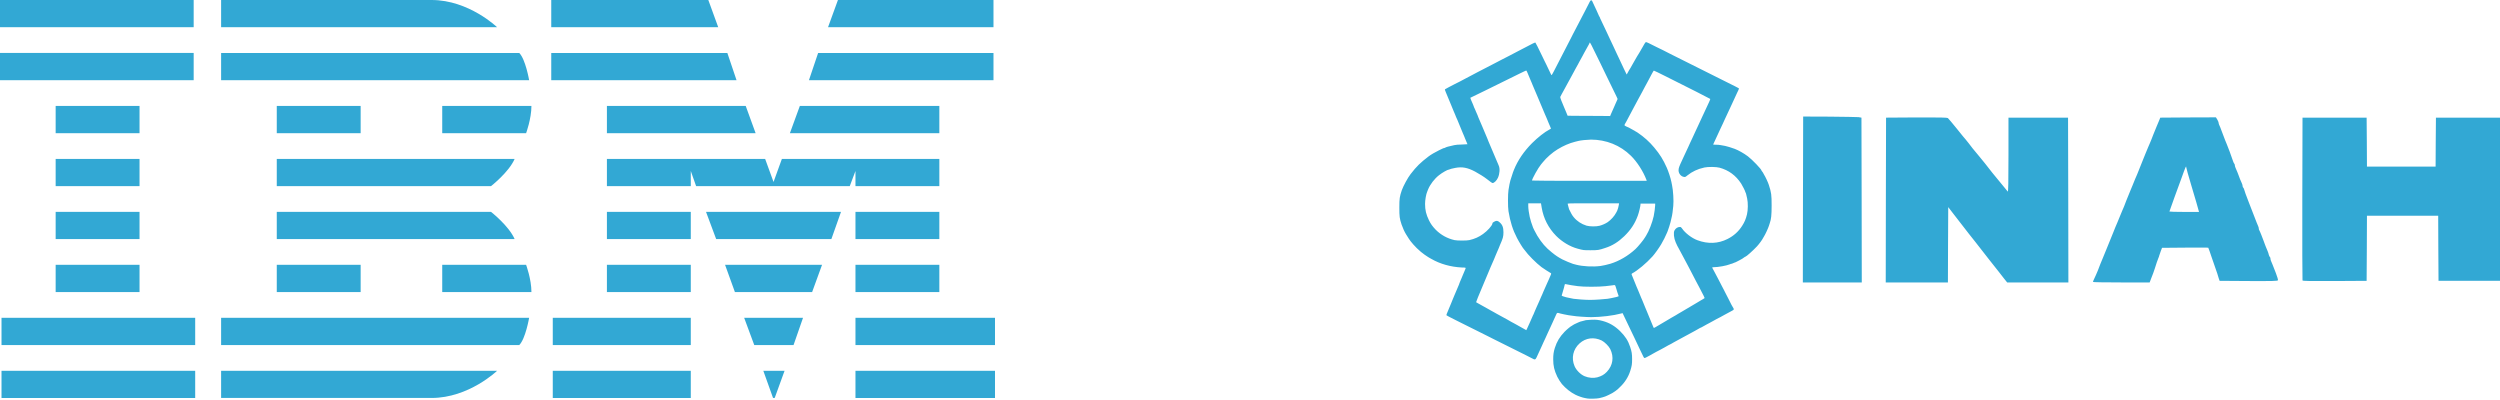 <?xml version="1.0" encoding="UTF-8" standalone="no"?>
<!DOCTYPE svg PUBLIC "-//W3C//DTD SVG 1.1//EN" "http://www.w3.org/Graphics/SVG/1.1/DTD/svg11.dtd">
<svg width="100%" height="100%" viewBox="0 0 1000 160" version="1.1" xmlns="http://www.w3.org/2000/svg" xmlns:xlink="http://www.w3.org/1999/xlink" xml:space="preserve" style="fill-rule:evenodd;clip-rule:evenodd;stroke-linejoin:round;stroke-miterlimit:1.414;">
    <g id="Artboard1" transform="matrix(1,0,0,1,0,-420.331)">
        <rect x="0" y="420.331" width="1000" height="159.337" style="fill:none;"/>
        <g transform="matrix(4.012,0,0,4.012,396.388,-3878.33)">
            <path d="M59.46,1111.18C59.391,1111.16 59.273,1111.14 59.196,1111.13C58.997,1111.1 58.534,1110.94 58.279,1110.81C57.794,1110.57 57.315,1110.19 56.923,1109.74C56.79,1109.58 56.572,1109.24 56.46,1109.01C56.159,1108.37 56.056,1107.93 56.056,1107.27C56.056,1106.81 56.096,1106.53 56.218,1106.14C56.423,1105.5 56.699,1105.04 57.187,1104.53C57.408,1104.3 57.85,1103.94 57.906,1103.94C57.918,1103.94 57.971,1103.9 58.024,1103.86C58.12,1103.8 58.185,1103.76 58.574,1103.59C58.667,1103.54 58.851,1103.48 58.978,1103.46C59.105,1103.43 59.261,1103.39 59.32,1103.37C59.379,1103.36 59.631,1103.34 59.876,1103.33C60.318,1103.31 60.582,1103.34 60.983,1103.45C61.648,1103.63 62.183,1103.94 62.718,1104.46C63.234,1104.97 63.526,1105.42 63.728,1106.04C63.887,1106.52 63.921,1106.74 63.921,1107.26C63.921,1107.76 63.896,1107.92 63.744,1108.41C63.56,1109.01 63.196,1109.59 62.724,1110.03C62.606,1110.14 62.494,1110.25 62.475,1110.27C62.416,1110.33 62.08,1110.57 61.95,1110.64C61.704,1110.77 61.381,1110.93 61.356,1110.93C61.344,1110.93 61.291,1110.95 61.238,1110.98C61.117,1111.03 60.856,1111.1 60.626,1111.15C60.414,1111.2 59.628,1111.22 59.46,1111.18ZM60.455,1109.07C60.871,1108.95 61.129,1108.81 61.406,1108.52C62.009,1107.88 62.133,1107.05 61.742,1106.25C61.596,1105.96 61.185,1105.55 60.893,1105.4C60.125,1105.03 59.304,1105.13 58.692,1105.68C58.033,1106.27 57.837,1107.15 58.185,1107.96C58.356,1108.36 58.782,1108.79 59.186,1108.96C59.587,1109.13 60.072,1109.17 60.455,1109.07ZM59.84,1071.48C59.883,1071.48 59.92,1071.51 59.932,1071.54C59.954,1071.6 60.119,1071.96 60.377,1072.49C60.473,1072.7 60.573,1072.92 60.595,1072.98C60.616,1073.04 60.654,1073.11 60.678,1073.13C60.7,1073.16 60.719,1073.2 60.719,1073.22C60.719,1073.24 60.759,1073.34 60.809,1073.43C60.902,1073.62 61.139,1074.12 61.331,1074.53C61.39,1074.66 61.477,1074.85 61.527,1074.95C61.574,1075.05 61.664,1075.24 61.723,1075.37C61.782,1075.5 61.903,1075.76 61.993,1075.94C62.23,1076.45 62.32,1076.64 62.407,1076.83C62.45,1076.92 62.572,1077.18 62.677,1077.4C62.898,1077.87 63.029,1078.15 63.131,1078.37C63.243,1078.62 63.371,1078.88 63.38,1078.88C63.383,1078.88 63.414,1078.83 63.445,1078.77C63.582,1078.51 63.681,1078.34 63.722,1078.29C63.747,1078.26 63.765,1078.23 63.765,1078.22C63.765,1078.21 63.849,1078.06 63.955,1077.88C64.126,1077.59 64.257,1077.37 64.378,1077.14C64.403,1077.1 64.446,1077.03 64.474,1076.98C64.502,1076.94 64.577,1076.82 64.636,1076.72C64.695,1076.62 64.76,1076.51 64.782,1076.47C64.804,1076.44 64.835,1076.38 64.85,1076.35C64.869,1076.31 64.925,1076.22 64.978,1076.13C65.027,1076.05 65.083,1075.95 65.102,1075.91C65.192,1075.74 65.254,1075.66 65.313,1075.65C65.373,1075.65 65.596,1075.75 66.377,1076.15C66.504,1076.21 66.793,1076.36 67.014,1076.46C67.238,1076.58 67.545,1076.73 67.698,1076.81L72.796,1079.36C74.126,1080.02 74.583,1080.25 74.583,1080.28C74.583,1080.29 74.546,1080.37 74.503,1080.47C74.459,1080.56 74.403,1080.68 74.378,1080.73C74.356,1080.78 74.254,1081.01 74.148,1081.23C73.946,1081.66 73.918,1081.72 73.797,1081.99C73.753,1082.08 73.654,1082.3 73.573,1082.47C73.318,1083.01 73.253,1083.15 73.181,1083.31C73.144,1083.4 73.048,1083.61 72.967,1083.78C72.886,1083.95 72.783,1084.17 72.74,1084.26C72.451,1084.9 72.115,1085.62 72.047,1085.76C72.022,1085.8 72.003,1085.85 72.003,1085.86C72.003,1085.87 72.121,1085.88 72.267,1085.88C72.414,1085.88 72.634,1085.89 72.759,1085.92C72.883,1085.94 73.082,1085.98 73.2,1086C73.393,1086.04 73.822,1086.17 74.148,1086.29C74.518,1086.43 75.075,1086.74 75.469,1087.04C75.892,1087.36 76.822,1088.33 76.822,1088.45C76.822,1088.47 76.84,1088.5 76.865,1088.52C76.89,1088.54 76.934,1088.6 76.961,1088.65C76.989,1088.71 77.036,1088.8 77.07,1088.85C77.21,1089.07 77.474,1089.63 77.555,1089.89C77.804,1090.66 77.832,1090.87 77.832,1091.95C77.832,1092.91 77.788,1093.31 77.645,1093.71C77.624,1093.77 77.589,1093.88 77.571,1093.94C77.496,1094.19 77.21,1094.81 77.07,1095.03C77.036,1095.08 76.999,1095.15 76.986,1095.17C76.909,1095.34 76.595,1095.77 76.374,1096.01C75.973,1096.44 75.308,1097.03 75.224,1097.04C75.211,1097.04 75.146,1097.07 75.084,1097.12C74.944,1097.23 74.904,1097.25 74.608,1097.41C74.478,1097.48 74.344,1097.54 74.313,1097.56C74.282,1097.58 74.195,1097.62 74.117,1097.64C74.039,1097.67 73.952,1097.71 73.924,1097.72C73.893,1097.74 73.85,1097.75 73.822,1097.75C73.797,1097.75 73.732,1097.77 73.676,1097.8C73.324,1097.94 72.516,1098.09 72.075,1098.09C71.913,1098.09 71.866,1098.13 71.941,1098.2C71.957,1098.22 72.062,1098.42 72.177,1098.64C72.292,1098.86 72.454,1099.17 72.535,1099.32C72.613,1099.48 72.759,1099.76 72.855,1099.94C72.951,1100.13 73.045,1100.31 73.06,1100.33C73.076,1100.36 73.144,1100.49 73.212,1100.63C73.278,1100.76 73.411,1101.02 73.505,1101.2C73.601,1101.38 73.747,1101.67 73.834,1101.85C73.924,1102.02 74.008,1102.17 74.024,1102.18C74.042,1102.19 74.055,1102.23 74.055,1102.27C74.055,1102.33 74.021,1102.37 73.893,1102.43C73.738,1102.51 73.641,1102.56 73.169,1102.82C73.066,1102.87 72.871,1102.98 72.734,1103.06C72.597,1103.13 72.423,1103.22 72.345,1103.26C72.267,1103.31 72.115,1103.39 72.003,1103.45C71.891,1103.51 71.711,1103.61 71.599,1103.67C71.487,1103.73 71.369,1103.8 71.335,1103.81C71.301,1103.83 71.189,1103.89 71.086,1103.95C70.984,1104.01 70.869,1104.07 70.831,1104.09C70.791,1104.11 70.729,1104.14 70.691,1104.15C70.651,1104.17 70.551,1104.23 70.464,1104.28C70.381,1104.33 70.269,1104.4 70.216,1104.42C70.166,1104.45 70.073,1104.5 70.014,1104.53C69.955,1104.57 69.771,1104.67 69.61,1104.75C69.448,1104.84 69.255,1104.94 69.184,1104.98C68.851,1105.17 68.767,1105.21 68.484,1105.36C68.319,1105.45 68.139,1105.55 68.08,1105.58C68.024,1105.62 67.909,1105.68 67.822,1105.73C67.738,1105.77 67.605,1105.84 67.527,1105.88C67.449,1105.93 67.275,1106.02 67.138,1106.1C67.001,1106.17 66.821,1106.27 66.734,1106.32C66.65,1106.36 66.467,1106.46 66.33,1106.53C66.193,1106.61 66.032,1106.69 65.972,1106.73C65.913,1106.77 65.795,1106.83 65.708,1106.88C65.624,1106.92 65.463,1107.01 65.351,1107.07C65.121,1107.19 65.13,1107.19 64.987,1106.89C64.944,1106.8 64.819,1106.54 64.713,1106.32C64.524,1105.92 64.325,1105.5 64.132,1105.09C64.014,1104.84 64.008,1104.82 63.911,1104.63C63.868,1104.55 63.781,1104.37 63.719,1104.23C63.523,1103.81 62.991,1102.7 62.973,1102.67C62.973,1102.67 62.901,1102.68 62.814,1102.71C62.096,1102.91 60.787,1103.07 59.848,1103.07C59.395,1103.07 58.344,1103 58.03,1102.94C57.912,1102.92 57.716,1102.89 57.595,1102.88C57.318,1102.83 56.951,1102.76 56.771,1102.71C56.438,1102.61 56.451,1102.61 56.354,1102.81C56.267,1102.99 56.23,1103.07 56.131,1103.3C56.103,1103.37 56.016,1103.56 55.941,1103.72C55.789,1104.04 55.695,1104.25 55.59,1104.48C55.552,1104.57 55.471,1104.74 55.412,1104.87C55.353,1105 55.288,1105.15 55.263,1105.2C55.241,1105.25 55.158,1105.43 55.08,1105.59C55.002,1105.76 54.937,1105.9 54.937,1105.91C54.937,1105.93 54.57,1106.72 54.399,1107.08C54.275,1107.33 54.231,1107.34 53.911,1107.16C53.784,1107.1 53.51,1106.96 53.305,1106.85L50.196,1105.3C50.059,1105.23 49.739,1105.07 49.481,1104.94C49.226,1104.81 48.909,1104.66 48.782,1104.59C48.658,1104.53 48.392,1104.39 48.18,1104.29L48.14,1104.27C47.928,1104.16 47.662,1104.03 47.538,1103.97C47.302,1103.85 46.836,1103.62 46.357,1103.38C45.9,1103.15 45.449,1102.92 45.421,1102.89C45.39,1102.86 45.434,1102.74 45.617,1102.32C45.689,1102.16 45.735,1102.05 45.875,1101.7C45.956,1101.5 46.034,1101.31 46.049,1101.27C46.108,1101.12 46.136,1101.06 46.195,1100.92C46.23,1100.85 46.341,1100.57 46.45,1100.32C46.556,1100.06 46.655,1099.83 46.671,1099.8C46.686,1099.77 46.699,1099.73 46.699,1099.71C46.699,1099.69 46.739,1099.59 46.786,1099.49C46.836,1099.38 46.901,1099.23 46.932,1099.15C46.96,1099.07 47.007,1098.96 47.035,1098.9C47.084,1098.79 47.147,1098.64 47.212,1098.48C47.234,1098.43 47.265,1098.35 47.283,1098.31C47.361,1098.12 47.383,1098.13 46.938,1098.12C45.86,1098.07 44.778,1097.77 43.917,1097.27C43.814,1097.21 43.708,1097.15 43.684,1097.14C43.659,1097.13 43.593,1097.09 43.541,1097.05C43.488,1097.01 43.435,1096.97 43.422,1096.97C43.398,1096.97 43.115,1096.76 42.863,1096.56C42.599,1096.34 42.291,1096.04 42.104,1095.82C42.008,1095.7 41.89,1095.56 41.846,1095.51C41.775,1095.43 41.61,1095.18 41.377,1094.8C41.237,1094.58 41.044,1094.15 40.939,1093.84C40.737,1093.23 40.715,1093.05 40.715,1092.14C40.715,1091.24 40.743,1091.06 40.963,1090.41C41.119,1089.98 41.551,1089.18 41.837,1088.81C42.431,1088.04 42.81,1087.67 43.637,1087.04C43.83,1086.89 44.321,1086.6 44.678,1086.43C44.859,1086.35 45.03,1086.26 45.058,1086.25C45.089,1086.23 45.132,1086.22 45.157,1086.22C45.182,1086.22 45.241,1086.2 45.291,1086.17C45.459,1086.09 45.539,1086.07 46.198,1085.92C46.304,1085.89 46.646,1085.86 46.951,1085.86C47.255,1085.85 47.507,1085.83 47.507,1085.83C47.507,1085.81 47.457,1085.7 47.339,1085.43C47.296,1085.34 47.258,1085.25 47.258,1085.24C47.258,1085.23 47.237,1085.17 47.209,1085.11C47.181,1085.04 47.147,1084.96 47.134,1084.93C47.119,1084.89 47.081,1084.8 47.047,1084.73C47.013,1084.65 46.907,1084.39 46.808,1084.15C46.711,1083.91 46.612,1083.68 46.59,1083.62C46.568,1083.57 46.528,1083.47 46.5,1083.4C46.472,1083.34 46.428,1083.24 46.404,1083.19C46.379,1083.14 46.357,1083.09 46.357,1083.08C46.357,1083.06 46.317,1082.96 46.27,1082.86C46.22,1082.75 46.155,1082.6 46.124,1082.52C46.043,1082.31 45.975,1082.15 45.878,1081.92C45.829,1081.8 45.462,1080.92 45.421,1080.82C45.406,1080.78 45.381,1080.72 45.362,1080.68C45.244,1080.4 45.241,1080.38 45.288,1080.34C45.312,1080.32 45.477,1080.23 45.651,1080.14C45.825,1080.05 46.096,1079.91 46.248,1079.83C46.404,1079.75 46.627,1079.63 46.746,1079.58C46.867,1079.52 46.985,1079.46 47.01,1079.44C47.035,1079.43 47.196,1079.34 47.367,1079.25C47.538,1079.16 47.806,1079.02 47.958,1078.94C48.113,1078.86 48.35,1078.74 48.486,1078.66C48.887,1078.46 49.764,1078 50.15,1077.8C50.345,1077.7 50.647,1077.54 50.818,1077.45C50.989,1077.36 51.368,1077.17 51.657,1077.02C51.949,1076.87 52.326,1076.67 52.497,1076.58C52.795,1076.42 53.401,1076.11 53.979,1075.81C54.129,1075.74 54.259,1075.68 54.275,1075.69C54.303,1075.71 54.576,1076.25 54.906,1076.94C55.03,1077.2 55.161,1077.47 55.201,1077.55C55.241,1077.62 55.304,1077.75 55.341,1077.83C55.695,1078.55 55.813,1078.8 55.838,1078.87C55.854,1078.91 55.879,1078.94 55.894,1078.94C55.91,1078.94 56.006,1078.78 56.109,1078.58C56.491,1077.83 57.072,1076.7 57.588,1075.71C57.691,1075.52 57.822,1075.26 57.881,1075.14C57.94,1075.02 58.002,1074.89 58.021,1074.86C58.042,1074.82 58.142,1074.63 58.241,1074.44C59.056,1072.87 59.18,1072.62 59.221,1072.56C59.239,1072.52 59.311,1072.38 59.379,1072.25C59.721,1071.56 59.765,1071.48 59.839,1071.48L59.84,1071.48ZM49.528,1085.36C49.528,1085.37 49.559,1085.45 49.593,1085.53C49.674,1085.7 49.665,1085.68 50.056,1086.62C50.23,1087.04 50.414,1087.47 50.463,1087.58C50.513,1087.69 50.554,1087.78 50.554,1087.79C50.554,1087.81 50.585,1087.88 50.619,1087.95C50.759,1088.24 50.725,1088.77 50.547,1089.17C50.423,1089.45 50.171,1089.7 50.01,1089.7C49.966,1089.7 49.745,1089.55 49.45,1089.31C49.186,1089.1 48.676,1088.78 48.269,1088.56C47.516,1088.16 46.976,1088.06 46.295,1088.19C45.981,1088.25 45.748,1088.31 45.717,1088.34C45.704,1088.35 45.676,1088.36 45.651,1088.36C45.527,1088.36 44.98,1088.67 44.669,1088.92C44.209,1089.28 43.792,1089.83 43.584,1090.33C43.55,1090.42 43.509,1090.52 43.494,1090.56C43.385,1090.79 43.279,1091.4 43.279,1091.78C43.279,1092.39 43.385,1092.83 43.662,1093.4C43.851,1093.79 44.029,1094.03 44.346,1094.36C44.865,1094.88 45.502,1095.23 46.217,1095.39C46.469,1095.45 47.461,1095.45 47.694,1095.39C48.222,1095.27 48.651,1095.08 49.061,1094.78C49.5,1094.47 49.957,1093.96 49.991,1093.75C50.007,1093.65 50.031,1093.63 50.181,1093.55C50.392,1093.43 50.516,1093.44 50.706,1093.61C50.989,1093.85 51.095,1094.12 51.095,1094.61C51.091,1095.05 51.054,1095.19 50.737,1095.91C50.703,1095.98 50.678,1096.05 50.678,1096.06C50.678,1096.07 50.647,1096.14 50.613,1096.22C50.575,1096.3 50.526,1096.41 50.504,1096.47C50.426,1096.65 50.361,1096.8 50.32,1096.9C50.212,1097.14 50.181,1097.22 50.181,1097.24C50.181,1097.25 50.143,1097.34 50.1,1097.43C50.056,1097.53 50.01,1097.64 49.994,1097.67C49.957,1097.77 49.854,1098 49.78,1098.16C49.745,1098.24 49.714,1098.32 49.714,1098.32C49.714,1098.33 49.407,1099.06 49.03,1099.95C48.654,1100.83 48.356,1101.57 48.368,1101.58C48.384,1101.59 48.443,1101.63 48.502,1101.66C48.887,1101.87 49.584,1102.26 49.668,1102.31C49.702,1102.33 49.773,1102.37 49.823,1102.4C49.876,1102.42 50.016,1102.5 50.134,1102.57C50.255,1102.64 50.373,1102.7 50.398,1102.72C50.423,1102.73 50.588,1102.82 50.762,1102.92C50.936,1103.02 51.085,1103.1 51.091,1103.1C51.101,1103.1 51.266,1103.19 51.458,1103.3C51.654,1103.42 51.841,1103.52 51.875,1103.54C51.909,1103.55 52.036,1103.62 52.155,1103.69C52.276,1103.76 52.416,1103.84 52.465,1103.86C52.518,1103.89 52.58,1103.92 52.605,1103.94C52.649,1103.97 53.361,1104.37 53.373,1104.37C53.373,1104.37 53.407,1104.31 53.442,1104.23C53.51,1104.09 53.569,1103.95 53.703,1103.66C53.743,1103.57 53.805,1103.42 53.839,1103.35C53.877,1103.27 53.942,1103.12 53.989,1103.01C54.035,1102.89 54.085,1102.79 54.101,1102.78C54.116,1102.76 54.129,1102.73 54.129,1102.7C54.129,1102.68 54.191,1102.53 54.268,1102.37C54.346,1102.2 54.408,1102.06 54.408,1102.05C54.408,1102.04 54.483,1101.88 54.66,1101.49C54.71,1101.38 54.75,1101.29 54.75,1101.28C54.75,1101.27 54.8,1101.16 54.859,1101.03C54.918,1100.9 54.968,1100.79 54.968,1100.79C54.968,1100.78 55.008,1100.68 55.058,1100.57C55.108,1100.46 55.182,1100.29 55.226,1100.19C55.269,1100.09 55.353,1099.9 55.412,1099.77C55.471,1099.64 55.555,1099.45 55.602,1099.35C55.646,1099.24 55.717,1099.08 55.757,1098.99C55.879,1098.72 55.879,1098.7 55.782,1098.66C55.695,1098.62 55.092,1098.23 54.887,1098.08C54.368,1097.69 53.522,1096.84 53.227,1096.41C53.187,1096.36 53.143,1096.3 53.131,1096.29C53.062,1096.24 52.658,1095.59 52.447,1095.18C52.027,1094.38 51.769,1093.56 51.595,1092.5C51.53,1092.08 51.53,1090.8 51.598,1090.39C51.663,1089.97 51.735,1089.62 51.782,1089.45C51.853,1089.21 52.018,1088.69 52.046,1088.63C52.058,1088.59 52.102,1088.49 52.139,1088.39C52.518,1087.44 53.134,1086.54 53.948,1085.72C54.523,1085.15 55.204,1084.61 55.689,1084.36L55.832,1084.28L55.773,1084.12C55.708,1083.95 55.705,1083.94 55.577,1083.66C55.534,1083.57 55.496,1083.48 55.496,1083.46C55.496,1083.45 55.468,1083.38 55.431,1083.3C55.397,1083.22 55.356,1083.13 55.341,1083.09C55.325,1083.06 55.285,1082.96 55.248,1082.88C55.21,1082.79 55.167,1082.69 55.151,1082.65C55.136,1082.61 55.111,1082.55 55.092,1082.51C55.077,1082.47 54.825,1081.88 54.533,1081.18C54.24,1080.49 53.989,1079.89 53.973,1079.86C53.954,1079.82 53.93,1079.75 53.914,1079.71C53.899,1079.67 53.864,1079.59 53.836,1079.53C53.808,1079.46 53.768,1079.36 53.743,1079.31C53.721,1079.26 53.675,1079.15 53.641,1079.07C53.606,1078.99 53.538,1078.83 53.488,1078.7C53.438,1078.58 53.386,1078.48 53.367,1078.48C53.351,1078.48 53.044,1078.62 52.683,1078.8C51.707,1079.28 50.383,1079.94 49.232,1080.5C47.998,1081.1 47.806,1081.19 47.79,1081.2C47.778,1081.21 47.914,1081.55 48.07,1081.89C48.12,1082 48.16,1082.11 48.16,1082.13C48.16,1082.15 48.172,1082.18 48.188,1082.19C48.2,1082.2 48.264,1082.34 48.328,1082.51L48.334,1082.53C48.398,1082.69 48.462,1082.84 48.474,1082.85C48.489,1082.86 48.502,1082.89 48.502,1082.91C48.502,1082.93 48.542,1083.04 48.592,1083.15C48.642,1083.26 48.825,1083.68 48.999,1084.1C49.391,1085.05 49.382,1085.02 49.463,1085.2C49.496,1085.28 49.527,1085.35 49.528,1085.36L49.528,1085.36ZM66.088,1078.49C66.088,1078.49 66.088,1078.49 66.087,1078.49C66.072,1078.49 65.994,1078.62 65.913,1078.77C65.686,1079.21 65.472,1079.6 65.413,1079.71C65.382,1079.76 65.282,1079.94 65.189,1080.12C65.096,1080.31 64.981,1080.52 64.931,1080.61C64.819,1080.81 64.673,1081.08 64.511,1081.38C64.372,1081.64 64.154,1082.05 64.008,1082.32C63.964,1082.4 63.893,1082.54 63.855,1082.61C63.815,1082.69 63.691,1082.93 63.573,1083.14C63.458,1083.35 63.361,1083.53 63.361,1083.54C63.361,1083.55 63.321,1083.62 63.271,1083.7C63.119,1083.95 63.119,1083.95 63.339,1084.06C63.445,1084.1 63.56,1084.15 63.591,1084.17C64.011,1084.4 64.135,1084.46 64.207,1084.51C64.25,1084.55 64.294,1084.57 64.303,1084.57C64.312,1084.57 64.387,1084.62 64.468,1084.67C65.108,1085.1 65.662,1085.6 66.125,1086.16C66.7,1086.85 67.008,1087.34 67.384,1088.18C67.552,1088.56 67.76,1089.2 67.838,1089.59C67.856,1089.69 67.887,1089.84 67.903,1089.91C68.015,1090.41 68.08,1091.49 68.027,1091.97C67.965,1092.56 67.934,1092.82 67.9,1092.96C67.769,1093.56 67.723,1093.74 67.62,1094.05C67.555,1094.25 67.486,1094.45 67.465,1094.5C67.443,1094.56 67.415,1094.62 67.399,1094.66C67.294,1094.93 66.995,1095.52 66.824,1095.8C66.607,1096.17 66.178,1096.77 65.96,1097.01C65.338,1097.7 64.462,1098.43 63.927,1098.71C63.874,1098.74 63.862,1098.77 63.874,1098.82C63.89,1098.87 64.07,1099.32 64.284,1099.83C64.309,1099.89 64.344,1099.97 64.356,1100.01C64.372,1100.04 64.409,1100.13 64.443,1100.21C64.477,1100.28 64.562,1100.49 64.632,1100.66L64.639,1100.68C64.71,1100.86 64.795,1101.06 64.828,1101.14C64.863,1101.22 64.9,1101.31 64.916,1101.34C64.928,1101.38 64.962,1101.45 64.987,1101.51C65.012,1101.57 65.111,1101.82 65.211,1102.06C65.307,1102.3 65.4,1102.52 65.416,1102.55C65.531,1102.82 65.892,1103.69 65.972,1103.9C66.025,1104.04 66.081,1104.15 66.091,1104.15C66.103,1104.15 66.168,1104.12 66.237,1104.08C66.305,1104.03 66.38,1103.99 66.405,1103.98C66.442,1103.96 67.231,1103.5 67.371,1103.41C67.396,1103.39 67.592,1103.28 67.807,1103.15C68.021,1103.03 68.217,1102.91 68.245,1102.9C68.273,1102.88 68.4,1102.81 68.525,1102.73C68.652,1102.66 68.776,1102.59 68.801,1102.57C68.826,1102.55 69.087,1102.4 69.376,1102.23C69.669,1102.05 69.927,1101.9 69.952,1101.89C69.976,1101.87 70.138,1101.78 70.306,1101.68C70.474,1101.58 70.679,1101.46 70.757,1101.41C70.834,1101.37 70.953,1101.3 71.015,1101.26C71.077,1101.23 71.136,1101.19 71.148,1101.17C71.164,1101.15 71.008,1100.83 70.62,1100.1C70.564,1100 70.408,1099.7 70.275,1099.45C70.141,1099.19 69.98,1098.88 69.917,1098.76C69.852,1098.64 69.706,1098.36 69.594,1098.14C69.479,1097.92 69.373,1097.72 69.361,1097.7C69.348,1097.69 69.233,1097.47 69.106,1097.22C68.77,1096.58 68.63,1096.32 68.543,1096.17C68.472,1096.06 68.4,1095.91 68.267,1095.61C68.086,1095.2 68.03,1094.65 68.145,1094.43C68.254,1094.22 68.462,1094.08 68.674,1094.08C68.789,1094.08 68.808,1094.1 68.901,1094.23C69.212,1094.69 69.883,1095.2 70.433,1095.4C71.472,1095.79 72.504,1095.75 73.43,1095.28C74.049,1094.97 74.531,1094.54 74.897,1093.96C75.137,1093.59 75.258,1093.3 75.376,1092.82C75.479,1092.4 75.488,1091.66 75.392,1091.24C75.295,1090.79 75.264,1090.68 75.233,1090.65C75.218,1090.63 75.205,1090.6 75.205,1090.58C75.205,1090.51 74.941,1089.99 74.798,1089.76C74.263,1088.94 73.554,1088.42 72.64,1088.17C72.311,1088.08 71.493,1088.07 71.133,1088.15C70.685,1088.26 70.555,1088.3 70.2,1088.46C69.92,1088.59 69.687,1088.74 69.42,1088.95C69.237,1089.1 69.212,1089.11 69.097,1089.09C68.795,1089.05 68.553,1088.75 68.553,1088.43C68.553,1088.22 68.621,1088.03 68.895,1087.45C68.951,1087.33 69.034,1087.14 69.084,1087.04C69.268,1086.64 69.432,1086.29 69.532,1086.08C69.588,1085.96 69.666,1085.79 69.703,1085.7C69.74,1085.62 69.83,1085.43 69.905,1085.27C70.238,1084.57 70.293,1084.45 70.293,1084.43C70.293,1084.43 70.368,1084.26 70.461,1084.07C70.81,1083.33 70.915,1083.1 70.915,1083.09C70.915,1083.09 70.99,1082.93 71.083,1082.73C71.245,1082.39 71.313,1082.24 71.599,1081.62C71.68,1081.45 71.723,1081.33 71.705,1081.31C71.677,1081.28 69.634,1080.24 67.309,1079.08C66.658,1078.75 66.113,1078.49 66.088,1078.49L66.088,1078.49ZM60.672,1101.31C61.014,1101.29 61.378,1101.25 61.48,1101.24C61.583,1101.22 61.757,1101.19 61.869,1101.17C62.167,1101.12 62.584,1101.01 62.584,1100.98C62.584,1100.97 62.565,1100.91 62.541,1100.85C62.519,1100.8 62.475,1100.67 62.444,1100.57C62.413,1100.46 62.379,1100.34 62.366,1100.3C62.351,1100.26 62.317,1100.14 62.286,1100.05C62.227,1099.85 62.236,1099.85 61.95,1099.9C61.847,1099.91 61.543,1099.95 61.278,1099.98C60.607,1100.06 59.062,1100.06 58.512,1099.98C57.893,1099.9 57.7,1099.86 57.514,1099.82C57.287,1099.76 57.206,1099.76 57.206,1099.82C57.206,1099.85 57.172,1099.99 57.128,1100.14C56.995,1100.59 56.929,1100.81 56.911,1100.88C56.895,1100.94 56.914,1100.95 57.026,1100.99C57.228,1101.06 57.483,1101.13 57.688,1101.16C57.791,1101.18 57.965,1101.21 58.077,1101.24C58.335,1101.28 59.227,1101.35 59.693,1101.35C59.889,1101.35 60.33,1101.34 60.672,1101.31ZM86.82,1099.61L80.944,1099.61L80.957,1091.34L80.976,1083.07L83.591,1083.08C85.031,1083.09 86.336,1083.12 86.497,1083.13L86.788,1083.18L86.807,1091.4L86.82,1099.61ZM95.408,1099.61L89.209,1099.61L89.222,1091.4L89.241,1083.18L92.263,1083.16C94.614,1083.15 95.311,1083.17 95.402,1083.22C95.466,1083.27 95.873,1083.76 96.319,1084.31C96.758,1084.86 97.139,1085.33 97.171,1085.35C97.197,1085.37 97.332,1085.54 97.461,1085.71C97.707,1086.05 97.952,1086.35 98.572,1087.09C98.908,1087.49 99.257,1087.93 99.831,1088.67C100.09,1089 101.239,1090.4 101.375,1090.55C101.426,1090.61 101.446,1089.63 101.446,1086.9L101.446,1083.18L107.386,1083.18L107.406,1091.4L107.419,1099.61L101.316,1099.61L101.026,1099.25C100.864,1099.05 100.613,1098.72 100.458,1098.52C100.309,1098.32 100.115,1098.08 100.038,1097.99C99.96,1097.9 99.722,1097.6 99.508,1097.32C98.708,1096.28 98.307,1095.77 98.165,1095.6C98.088,1095.51 97.791,1095.13 97.507,1094.77C97.223,1094.4 96.861,1093.94 96.7,1093.73C96.538,1093.53 96.189,1093.08 95.925,1092.73L95.44,1092.1L95.421,1095.86L95.408,1099.61ZM115.522,1099.61L112.701,1099.61C111.022,1099.61 109.872,1099.59 109.872,1099.56C109.872,1099.52 109.911,1099.41 109.963,1099.31C110.014,1099.21 110.098,1099.02 110.156,1098.89C110.215,1098.76 110.299,1098.55 110.35,1098.44C110.395,1098.32 110.518,1098.03 110.608,1097.77C110.705,1097.53 110.822,1097.24 110.873,1097.13C110.918,1097.02 111.048,1096.7 111.164,1096.42C111.28,1096.13 111.416,1095.8 111.461,1095.69C111.693,1095.14 111.738,1095.03 111.9,1094.61C112.061,1094.19 112.126,1094.05 112.313,1093.61C112.352,1093.52 112.449,1093.29 112.526,1093.09C112.604,1092.9 112.72,1092.61 112.791,1092.45C112.862,1092.28 112.94,1092.1 112.972,1092.03C112.998,1091.95 113.101,1091.7 113.198,1091.44C113.366,1091.03 113.469,1090.77 113.618,1090.41C113.65,1090.34 113.74,1090.12 113.818,1089.93C113.895,1089.73 114.011,1089.44 114.082,1089.28C114.25,1088.9 114.283,1088.83 114.522,1088.22C114.631,1087.93 114.748,1087.63 114.786,1087.56C114.819,1087.47 114.87,1087.35 114.903,1087.27C114.941,1087.18 115.032,1086.96 115.109,1086.76C115.187,1086.57 115.303,1086.28 115.374,1086.12C115.445,1085.96 115.529,1085.76 115.568,1085.67C115.606,1085.58 115.671,1085.42 115.716,1085.31C115.761,1085.21 115.839,1085.01 115.878,1084.89C115.962,1084.66 116.084,1084.37 116.233,1084.02C116.284,1083.92 116.375,1083.68 116.452,1083.5L116.581,1083.18L119.352,1083.16L122.128,1083.15L122.264,1083.37C122.341,1083.5 122.399,1083.65 122.399,1083.7C122.399,1083.75 122.425,1083.85 122.458,1083.91C122.509,1084.01 122.561,1084.13 122.819,1084.83C123.013,1085.35 123.129,1085.64 123.213,1085.83C123.342,1086.13 123.672,1087.02 123.794,1087.4C123.852,1087.58 123.923,1087.75 123.956,1087.77C123.988,1087.79 124.014,1087.86 124.014,1087.93C124.014,1087.99 124.052,1088.13 124.104,1088.23C124.156,1088.33 124.24,1088.53 124.291,1088.67C124.517,1089.28 124.608,1089.52 124.698,1089.69C124.75,1089.79 124.789,1089.93 124.789,1089.99C124.789,1090.06 124.814,1090.13 124.847,1090.15C124.879,1090.17 124.924,1090.26 124.95,1090.36C124.989,1090.52 125.118,1090.88 125.402,1091.61C125.544,1091.97 126.08,1093.36 126.19,1093.64C126.241,1093.78 126.313,1093.95 126.345,1094.01C126.377,1094.07 126.403,1094.18 126.403,1094.24C126.403,1094.31 126.429,1094.38 126.455,1094.41C126.48,1094.45 126.571,1094.65 126.655,1094.87C126.732,1095.08 126.848,1095.37 126.9,1095.51C126.923,1095.58 126.953,1095.65 126.984,1095.74L127.01,1095.81C127.041,1095.89 127.071,1095.97 127.094,1096.03C127.152,1096.17 127.236,1096.38 127.281,1096.48C127.326,1096.59 127.384,1096.75 127.404,1096.86C127.43,1096.95 127.475,1097.05 127.507,1097.07C127.539,1097.09 127.565,1097.16 127.565,1097.23C127.565,1097.3 127.591,1097.4 127.623,1097.47C127.656,1097.53 127.727,1097.7 127.778,1097.84C127.836,1097.98 127.985,1098.37 128.114,1098.7C128.243,1099.03 128.334,1099.35 128.314,1099.39C128.282,1099.47 127.791,1099.48 125.389,1099.47L122.496,1099.45L122.406,1099.19C122.361,1099.05 122.296,1098.85 122.27,1098.74C122.238,1098.64 122.109,1098.26 121.98,1097.9C121.851,1097.55 121.721,1097.17 121.689,1097.06C121.663,1096.96 121.573,1096.71 121.502,1096.51C121.424,1096.32 121.366,1096.15 121.366,1096.15C121.366,1096.13 120.327,1096.13 119.061,1096.14L116.756,1096.16L116.633,1096.48C116.569,1096.66 116.497,1096.86 116.478,1096.93C116.465,1097.01 116.42,1097.12 116.388,1097.19C116.317,1097.35 116.162,1097.81 116.033,1098.23C115.929,1098.55 115.865,1098.73 115.639,1099.3L115.522,1099.61ZM137.187,1092.96L137.174,1096.21L137.154,1099.45L133.971,1099.47C131.459,1099.48 130.781,1099.47 130.762,1099.41C130.742,1099.36 130.736,1095.69 130.742,1091.25L130.762,1083.18L137.154,1083.18L137.174,1085.62L137.187,1088.06L144.031,1088.06L144.044,1085.62L144.064,1083.18L150.456,1083.18L150.456,1099.45L144.322,1099.45L144.302,1096.21L144.29,1092.96L137.187,1092.96ZM54.837,1091.72L54.856,1091.84C54.868,1091.9 54.89,1092.04 54.909,1092.16C55.089,1093.23 55.583,1094.19 56.351,1094.97C56.948,1095.57 57.735,1096.04 58.481,1096.24C59.074,1096.4 59.062,1096.4 59.771,1096.4C60.52,1096.4 60.595,1096.39 61.247,1096.17C61.947,1095.95 62.553,1095.57 63.141,1095C63.796,1094.36 64.197,1093.75 64.49,1092.95C64.608,1092.63 64.76,1091.99 64.76,1091.82L64.76,1091.75L66.221,1091.75L66.221,1091.91C66.221,1092.1 66.143,1092.68 66.075,1093C65.938,1093.63 65.596,1094.51 65.32,1094.94C65.285,1094.99 65.236,1095.07 65.208,1095.12C65.077,1095.36 64.515,1096.04 64.26,1096.28C63.523,1096.96 62.637,1097.48 61.745,1097.75C61.365,1097.86 61.076,1097.92 60.766,1097.97C59.998,1098.07 59,1098.01 58.372,1097.85C58.235,1097.81 58.083,1097.77 58.03,1097.76C57.856,1097.71 57.191,1097.43 56.957,1097.31C56.522,1097.07 56.345,1096.96 55.9,1096.6C55.31,1096.13 54.909,1095.67 54.461,1094.94C54.29,1094.65 54.004,1094.09 54.004,1094.02C54.004,1094.01 53.992,1093.96 53.973,1093.93C53.93,1093.86 53.768,1093.33 53.712,1093.07C53.628,1092.7 53.569,1092.24 53.569,1091.98L53.569,1091.72L54.837,1091.72ZM62.621,1091.72L62.6,1091.87C62.578,1092.03 62.485,1092.36 62.435,1092.46C62.419,1092.49 62.373,1092.58 62.335,1092.65C62.164,1092.99 61.807,1093.38 61.487,1093.6C61.266,1093.75 60.943,1093.89 60.675,1093.96C60.346,1094.05 59.699,1094.04 59.379,1093.95C58.869,1093.79 58.434,1093.51 58.098,1093.1C57.958,1092.94 57.812,1092.68 57.638,1092.31C57.623,1092.28 57.592,1092.16 57.564,1092.04C57.536,1091.93 57.508,1091.81 57.498,1091.78C57.483,1091.72 57.62,1091.72 60.051,1091.72L62.621,1091.72ZM120.32,1092.14C120.256,1091.9 120.178,1091.64 120.159,1091.57C120.139,1091.5 119.907,1090.73 119.649,1089.85C119.384,1088.97 119.171,1088.2 119.171,1088.14C119.171,1087.93 119.1,1088.07 118.693,1089.22C118.609,1089.45 118.306,1090.28 118.015,1091.07C117.731,1091.85 117.492,1092.52 117.492,1092.54C117.492,1092.56 118.157,1092.58 118.971,1092.58L120.443,1092.58L120.32,1092.14ZM65.382,1089.48C65.382,1089.47 65.363,1089.42 65.341,1089.36C65.037,1088.55 64.409,1087.57 63.803,1086.98C62.739,1085.93 61.334,1085.37 59.82,1085.37C59.429,1085.38 58.776,1085.44 58.534,1085.51C58.462,1085.53 58.319,1085.56 58.216,1085.59C57.66,1085.73 57.057,1085.99 56.491,1086.34C56.006,1086.63 55.372,1087.18 55.027,1087.62C54.949,1087.71 54.865,1087.82 54.837,1087.85C54.567,1088.17 53.942,1089.29 53.942,1089.45C53.942,1089.47 56.214,1089.48 59.662,1089.48C62.808,1089.48 65.382,1089.48 65.382,1089.48ZM61.819,1082.81C61.934,1082.54 62.037,1082.31 62.152,1082.06C62.202,1081.95 62.242,1081.86 62.242,1081.85C62.242,1081.83 62.388,1081.5 62.447,1081.39C62.488,1081.32 62.481,1081.29 62.351,1081.04C62.273,1080.89 62.077,1080.48 61.913,1080.14C61.748,1079.8 61.471,1079.23 61.294,1078.87C61.12,1078.51 60.877,1078.01 60.759,1077.76C59.808,1075.8 59.693,1075.58 59.693,1075.71C59.693,1075.73 59.653,1075.81 59.606,1075.89C59.556,1075.97 59.451,1076.16 59.367,1076.32C59.286,1076.47 59.193,1076.64 59.161,1076.69C59.133,1076.74 59.043,1076.9 58.969,1077.05C58.891,1077.19 58.792,1077.37 58.748,1077.45C58.704,1077.53 58.655,1077.62 58.639,1077.65C58.624,1077.69 58.571,1077.79 58.518,1077.88C58.465,1077.97 58.366,1078.15 58.294,1078.28C58.226,1078.42 58.154,1078.55 58.139,1078.57C58.077,1078.67 57.672,1079.42 57.672,1079.43C57.672,1079.44 57.626,1079.53 57.567,1079.62C57.473,1079.78 57.408,1079.9 57.104,1080.47C57.054,1080.56 56.957,1080.73 56.895,1080.85C56.83,1080.96 56.768,1081.08 56.755,1081.12C56.74,1081.17 56.92,1081.65 57.159,1082.19C57.181,1082.25 57.265,1082.44 57.346,1082.63L57.492,1082.99L58.68,1083C59.329,1083 60.284,1083 60.797,1083.01L61.732,1083.02L61.819,1082.81Z" style="fill:rgb(50,168,212);"/>
        </g>
        <g transform="matrix(0.398,0,0,0.398,0,420.331)">
            <path d="M0,0L0,27.367L194.648,27.367L194.648,0L0,0ZM222.226,0L222.226,27.367L499.609,27.367C499.609,27.367 471.276,0 433.75,0L222.226,0ZM554.023,0L554.023,27.367L721.835,27.367L711.875,0L554.023,0ZM842.148,0L832.187,27.367L998.476,27.367L998.476,0L842.148,0ZM0,53.222L0,80.589L194.648,80.589L194.648,53.222L0,53.222ZM222.226,53.261L222.226,80.59L531.796,80.59C531.796,80.59 528.181,59.527 521.874,53.261L222.226,53.261ZM554.023,53.261L554.023,80.59L740.234,80.59L731.015,53.261L554.023,53.261ZM822.226,53.261L813.007,80.59L998.476,80.59L998.476,53.261L822.226,53.261L822.226,53.261ZM55.937,106.444L55.937,133.85L140.234,133.85L140.234,106.444L55.937,106.444L55.937,106.444ZM278.164,106.444L278.164,133.85L362.461,133.85L362.461,106.444L278.164,106.444L278.164,106.444ZM444.453,106.444L444.453,133.85L528.75,133.85C528.75,133.85 534.102,119.377 534.102,106.444L444.453,106.444L444.453,106.444ZM609.961,106.444L609.961,133.85L759.414,133.85L749.453,106.444L609.961,106.444L609.961,106.444ZM803.867,106.444L793.867,133.85L944.062,133.85L944.062,106.444L803.867,106.444L803.867,106.444ZM55.937,159.706L55.937,187.073L140.234,187.073L140.234,159.706L55.937,159.706L55.937,159.706ZM278.164,159.706L278.164,187.073L493.476,187.073C493.476,187.073 511.488,173.031 517.226,159.706L278.164,159.706ZM609.961,159.706L609.961,187.073L694.258,187.073L694.258,171.839L699.61,187.073L854.024,187.073L859.766,171.839L859.766,187.073L944.063,187.073L944.063,159.706L785.82,159.706L777.422,182.886L768.984,159.706L609.961,159.706ZM55.937,212.928L55.937,240.295L140.234,240.295L140.234,212.928L55.937,212.928ZM278.164,212.928L278.164,240.295L517.226,240.295C511.487,227.014 493.476,212.928 493.476,212.928L278.164,212.928ZM609.961,212.928L609.961,240.295L694.258,240.295L694.258,212.928L609.961,212.928ZM709.57,212.928L719.765,240.295L835.546,240.295L845.234,212.928L709.57,212.928ZM859.765,212.928L859.765,240.295L944.062,240.295L944.062,212.928L859.765,212.928ZM55.937,266.15L55.937,293.516L140.234,293.516L140.234,266.15L55.937,266.15ZM278.164,266.15L278.164,293.516L362.461,293.516L362.461,266.15L278.164,266.15ZM444.453,266.15L444.453,293.516L534.101,293.516C534.101,280.601 528.749,266.15 528.749,266.15L444.453,266.15L444.453,266.15ZM609.961,266.15L609.961,293.516L694.258,293.516L694.258,266.15L609.961,266.15ZM728.711,266.15L738.594,293.516L816.211,293.516L826.172,266.15L728.711,266.15ZM859.765,266.15L859.765,293.516L944.062,293.516L944.062,266.15L859.765,266.15ZM1.523,319.372L1.523,346.778L196.171,346.778L196.171,319.372L1.523,319.372ZM222.226,319.372L222.226,346.778L521.874,346.778C528.181,340.503 531.796,319.372 531.796,319.372L222.226,319.372L222.226,319.372ZM555.547,319.372L555.547,346.778L694.258,346.778L694.258,319.372L555.547,319.372ZM747.89,319.372L758.046,346.778L797.538,346.778L807.069,319.372L747.89,319.372ZM859.765,319.372L859.765,346.778L1000,346.778L1000,319.372L859.765,319.372ZM1.523,372.633L1.523,400L196.171,400L196.171,372.633L1.523,372.633ZM222.226,372.633L222.226,399.961L433.75,399.961C471.276,399.961 499.609,372.633 499.609,372.633L222.226,372.633ZM555.547,372.633L555.547,400L694.258,400L694.258,372.633L555.547,372.633ZM767.148,372.633L776.914,399.923L778.594,399.961L788.516,372.633L767.148,372.633L767.148,372.633ZM859.765,372.633L859.765,400L1000,400L1000,372.633L859.765,372.633Z" style="fill:rgb(50,168,212);fill-rule:nonzero;"/>
        </g>
    </g>
</svg>
